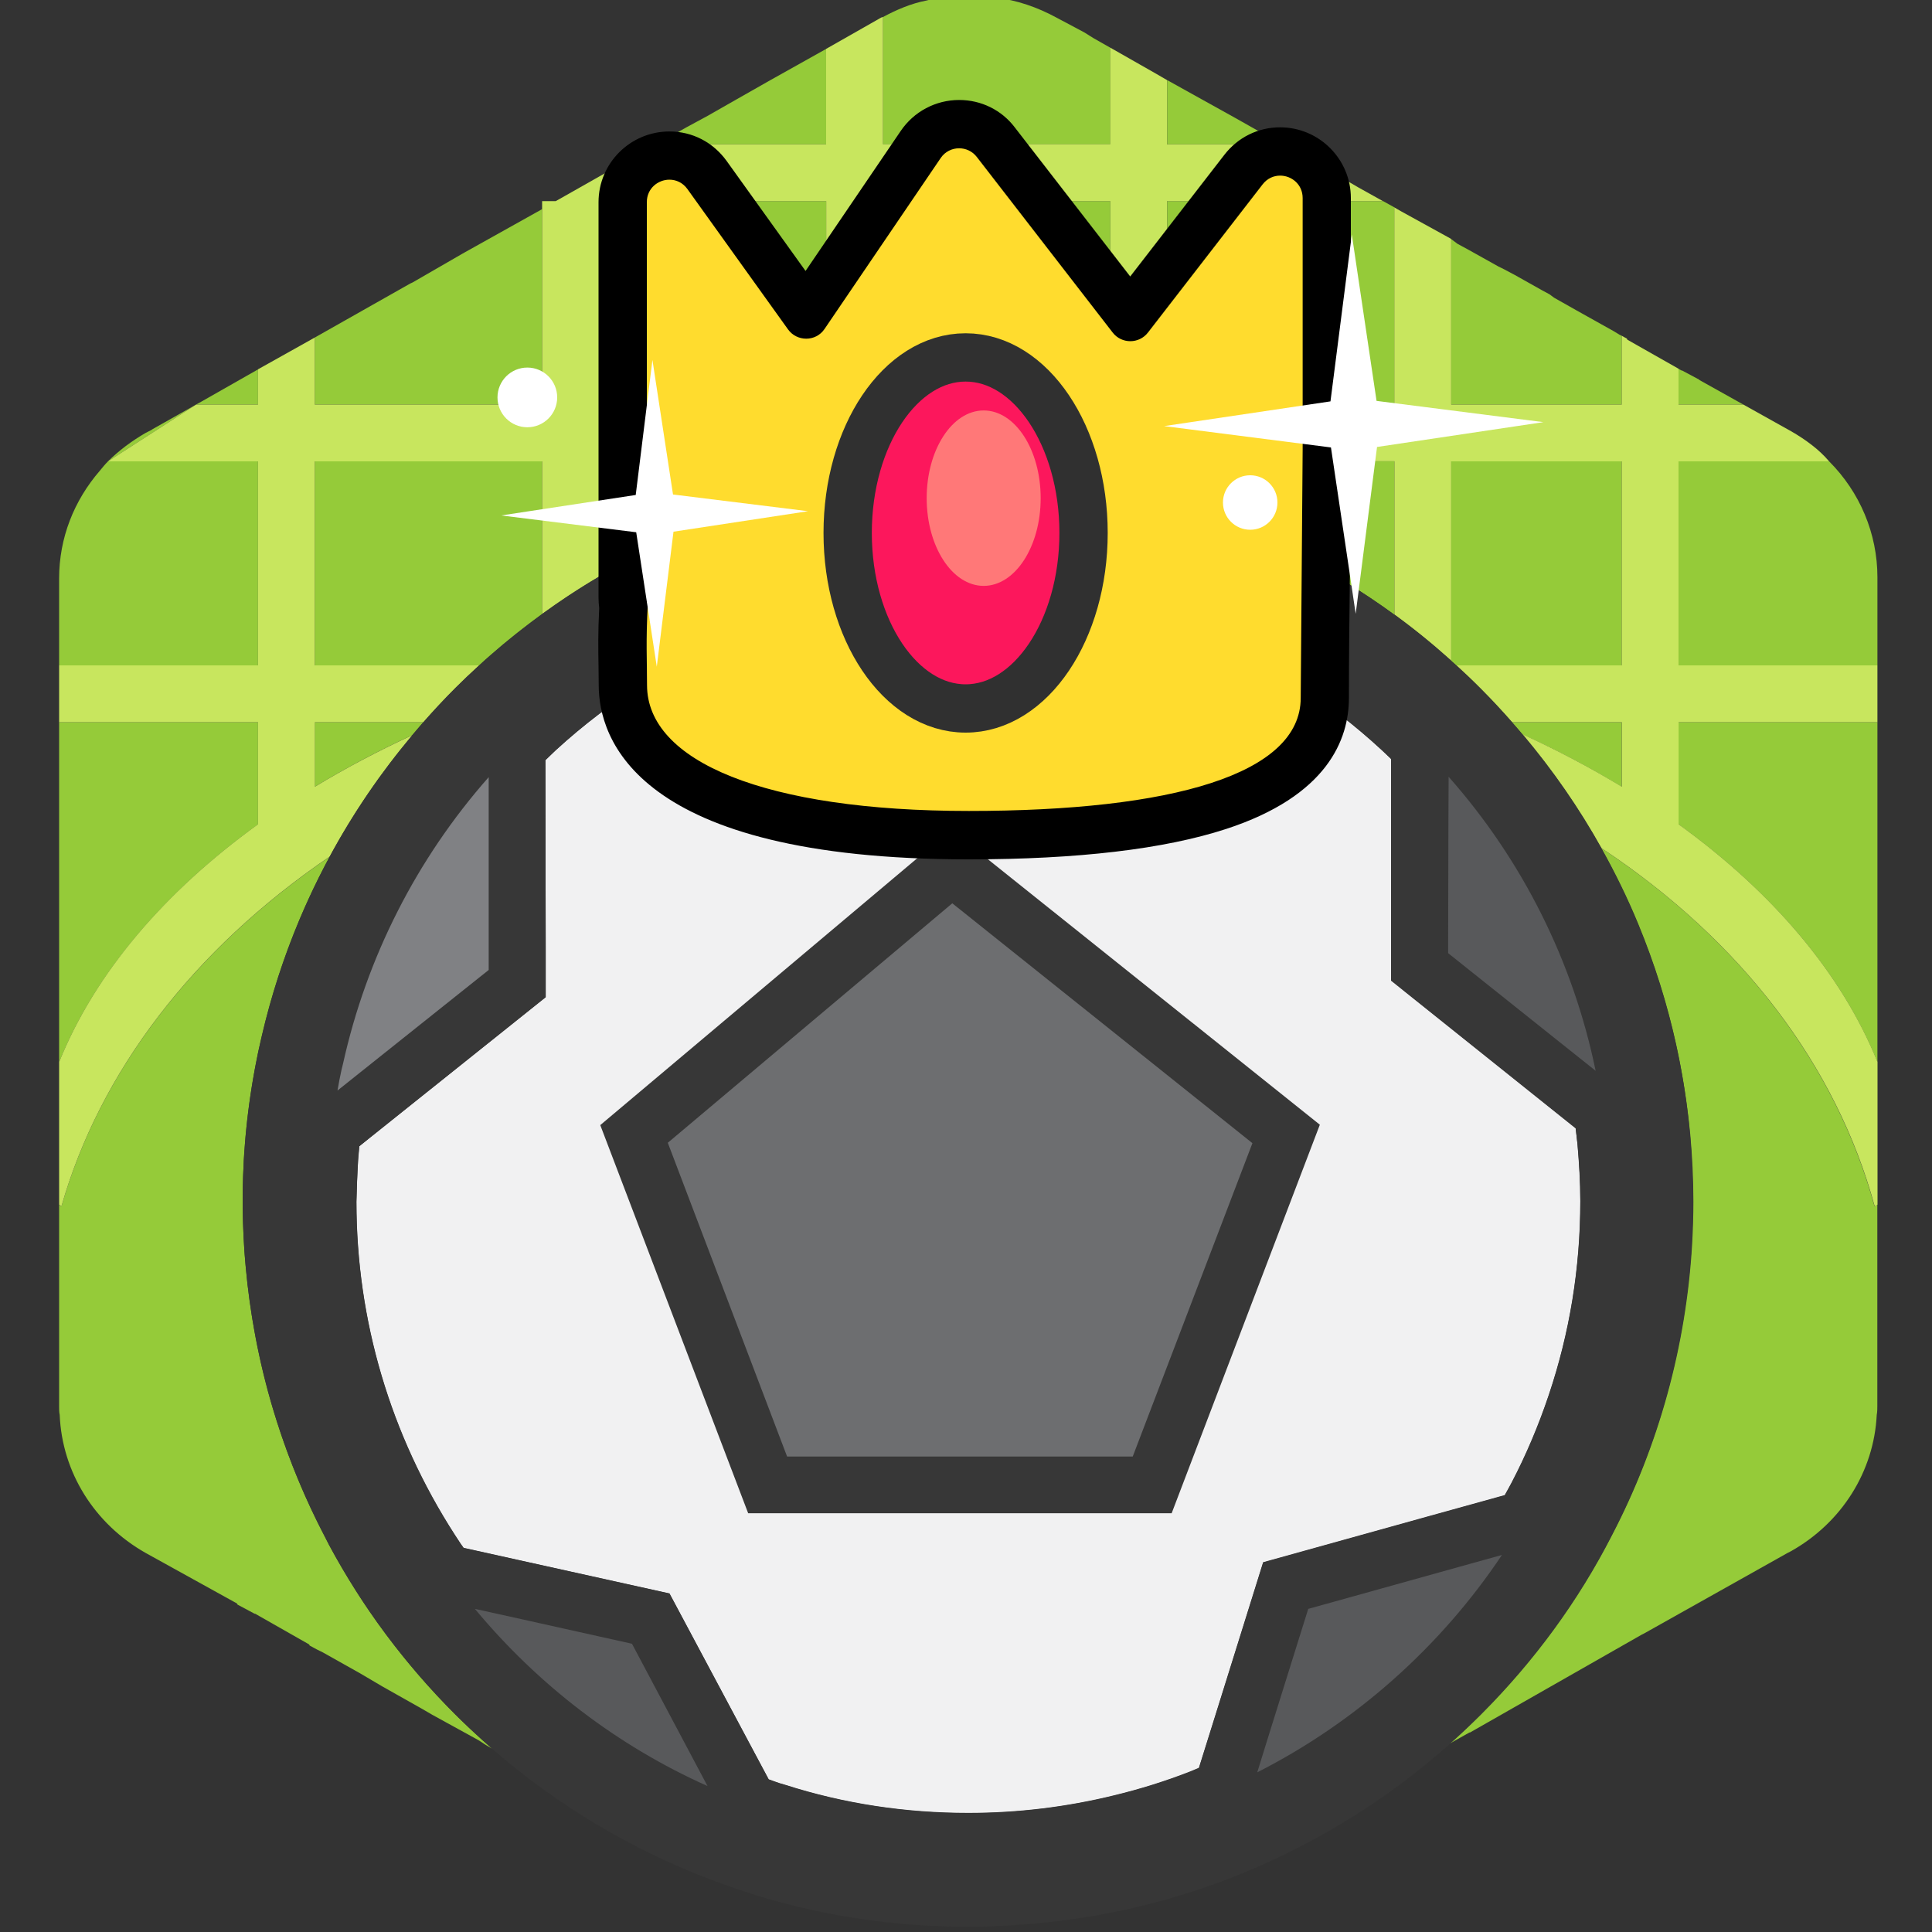 <svg baseProfile="tiny" xmlns="http://www.w3.org/2000/svg" viewBox="0 0 200 200"><rect x="0" y="0" width="200" height="200" fill="#333333" stroke="none"/><g fill="#95CB39"><path d="M168.47 35.18l-.06-.12-.53-.3.53.3zM91.41 20.82h23.53v21.06h-23.53zM112.24 3.35l-2.88-1.53c-1.94-1.06-4.12-1.82-6.29-2.06-.24-.06-.47-.12-.71-.12-.82-.06-1.59-.12-2.35-.12-.71 0-1.35.06-2.06.12l-.82.18c-.41.06-.82.12-1.24.24-1.54.29-3.07.94-4.48 1.7v13.18h23.53v-10l-1.76-1-.94-.59zM91.41 49.8c3.99-.47 8.04-.63 12.12-.45 3.85.16 7.66.61 11.41 1.36v-2.94h-23.53v2.03zM62 59.7c7.28-4.31 15.23-7.35 23.53-9v-2.94h-23.53v11.94zM76.24 10.29l-3 1.71-2.18 1.18-3.12 1.76h17.59v-9.88l-5.77 3.23zM175.88 39.29l-1.76-.94h-.06l-.3-.17v3.7h6.71l-4.53-2.53zM167.88 34.76l-.23-.11-.59-.36-3.88-2.17-2.3-1.3-.47-.35-.76-.41-2.83-1.59-1.11-.59-.59-.29-3.06-1.71-1.18-.64-.64-.48v17.12h17.64zM32.59 68.88h17c.39-.36.78-.72 1.18-1.06 1.72-1.51 3.51-2.92 5.35-4.26v-15.8h-23.53v21.12zM127.82 12.18l-7-3.89v6.65h11.89zM180.47 41.88l4.94 2.76c.76.44 1.49.91 2.15 1.43-.66-.51-1.38-.99-2.15-1.43l-4.94-2.76zM143.18 20.82h-22.36v21.06h23.53v-20.41zM167.88 81.45v-6.68h-11.35c.37.42.73.83 1.09 1.26 3.62 1.65 7.05 3.47 10.26 5.42zM120.82 52.14c3.98 1.13 7.87 2.58 11.65 4.39l.94.47c3.84 1.9 7.49 4.12 10.94 6.63v-15.87h-23.53v4.38zM62 20.82h23.53v21.06h-23.53zM173.76 85.33c9.69 7 16.86 15.38 20.59 24.61v-35.18h-20.59v10.57zM165.78 87.8c1.41 2.53 2.7 5.14 3.81 7.84 3.35 8.12 5.24 16.65 5.59 25.41.82 18.71-5.29 36.88-17.18 51.24-1.47 1.76-3.06 3.53-4.71 5.18-1.04 1.04-2.11 2.05-3.21 3.02l2.03-1.14h.06l17.76-10.12.24-.12 14.88-8.35.35-.18c5.24-2.94 8.59-8.24 8.88-14.12.06-.29.06-.65.06-.94v-20.82l-.29.18c-3.99-14.61-13.8-27.5-28.27-37.08zM15.82 44.41l-.18.12-.24.12-.35.18c-1.41.82-2.76 1.82-3.88 2.94l9.12-5.88-4.47 2.52zM189.35 47.76c-.53-.62-1.13-1.18-1.79-1.69.66.52 1.26 1.08 1.79 1.69h-15.59v21.12h20.59v-9.12c0-4.52-1.82-8.82-5-12zM43.81 74.76h-11.22v6.68c3.16-1.91 6.52-3.7 10.07-5.33.38-.45.76-.9 1.15-1.35zM26.71 38.24l-5.89 3.35-.53.29h6.42zM34.06 159.94l-.41-.82c-8.06-15.41-10.53-33.35-6.88-50.41l.41-1.76c1.51-6.41 3.85-12.54 6.95-18.27-14.19 9.66-23.82 22.36-27.77 36.21l-.24-.18v-14.76c3.73-9.22 10.9-17.61 20.59-24.61v-10.58h-20.59v-5.88h20.59v-21.12h-15.53c-.29.29-.59.65-.82.94-2.71 3.12-4.24 7-4.24 11.18v85.76c0 .29 0 .53.06.82.24 5.94 3.59 11.29 8.88 14.29l9.47 5.24.06.12 1.76.94h.06l5.59 3.18.06.12.76.41.59.29 3.88 2.18 2.29 1.35 4.06 2.29 1.12.65 4.82 2.65.71.47.66.38c-1.31-1.14-2.6-2.32-3.84-3.56-5.17-5.17-9.58-11.05-13.05-17.52zM167.88 68.88v-21.12h-17.65v20.64l.54.48h17.11zM47.82 26.29l-5.11 2.95-.24.11-9.88 5.59v6.94h23.53v-20.23l-8 4.47z"/></g><path fill="#C8E65E" d="M194.35 74.76v-5.88h-20.59v-21.12h15.59c-.53-.62-1.13-1.18-1.79-1.69-.66-.51-1.38-.99-2.15-1.43l-4.94-2.76h-6.71v-3.71l-5.29-3-.06-.12-.53-.29v7.12h-17.65v-17.12l-.06-.06-5.12-2.82-.71-.41v20.41h-23.53v-21.06h22.35l-2.53-1.41-1.41-.82-2.35-1.35-1.24-.65-2.94-1.65h-11.88v-6.65l-1.12-.65-4.76-2.71v10h-23.52v-13.17l-.15.04-.15.08-1.65.94-3.94 2.24v9.88h-17.58l-5.94 3.35-3.53 2-.94.53h-1.41v21.06h-23.53v-6.94l-5.88 3.29v3.65h-6.41l-9.12 5.88h15.53v21.12h-20.59v5.88h20.59v10.57c-9.69 7-16.86 15.38-20.59 24.61v14.76l.24.18c3.95-13.85 13.58-26.56 27.77-36.21 2.4-4.45 5.26-8.65 8.54-12.56-3.55 1.64-6.92 3.42-10.07 5.33v-6.68h11.22c1.06-1.21 2.16-2.39 3.3-3.53.8-.8 1.63-1.59 2.47-2.35h-17v-21.12h23.53v15.8c1.9-1.38 3.87-2.67 5.88-3.86v-11.94h23.53v2.94c1.94-.38 3.91-.68 5.88-.91v-2.03h23.53v2.94c1.98.39 3.94.88 5.88 1.43v-4.38h23.53v15.86c2.04 1.48 4 3.08 5.88 4.77v-20.62h17.65v21.12h-17.1c.85.78 1.7 1.58 2.52 2.41 1.13 1.13 2.2 2.29 3.24 3.47h11.35v6.68c-3.22-1.95-6.64-3.76-10.26-5.42 3.11 3.68 5.83 7.61 8.16 11.78 14.47 9.58 24.29 22.47 28.28 37.08l.29-.18v-14.76c-3.73-9.22-10.9-17.61-20.59-24.61v-10.57h20.58zm-132.35-32.88v-21.06h23.53v21.06h-23.53zm29.41 0v-21.06h23.53v21.06h-23.53z"/><path fill="#F1F1F2" d="M144 78.57c-.33-.32-.66-.64-1-.95-5.44-5.03-11.69-9.03-18.47-11.81-.61-.25-1.23-.48-1.85-.72l-22.61 8.79-13.02-6.52-1.17-.59-4.37-2.19-.84-.42c-.53.18-1.06.34-1.59.53l-.75.25c-.38.14-.75.3-1.13.45-7.25 2.86-13.89 6.98-19.67 12.28-.37.34-.71.69-1.07 1.03l.01 4.48.01 6.44v2.4l.01 5.9v5.32l-18.22 14.56-1.08.87c-.05.5-.11 1-.13 1.51-.08 1.41-.13 2.79-.17 4.24 0 12.32 3.54 24.17 10.19 34.49l.64.95.28.39 21.31 4.72 10.27 19.25 1.13.4.58.17c6.12 1.96 12.47 2.91 18.96 2.91 5.11 0 10.17-.62 15.09-1.82 2.69-.66 5.35-1.48 7.95-2.5.28-.11.56-.23.83-.35l2.09-6.68 4.56-14.6 17.04-4.74 7.97-2.21c.23-.43.48-.85.7-1.28 1.54-2.94 2.81-5.98 3.85-9.07 2.16-6.42 3.27-13.12 3.27-20.1 0-1.99-.12-3.95-.29-5.86-.06-.57-.13-1.12-.2-1.68l-19.11-15.29v-22.95z"/><g fill="#373737"><path d="M150.87 69.01c-6.44-5.95-13.81-10.64-21.92-14.01-2.7-1.12-5.45-2.06-8.24-2.85-4.6-1.3-9.31-2.16-14.1-2.56l-1.66-.12c-1.57-.1-3.15-.17-4.74-.16-1.17-.01-2.33.02-3.49.08l-.72.04c-2.52.13-5.04.39-7.53.78-4.21.66-8.37 1.68-12.42 3.05l-1 .33c-3.95 1.4-7.72 3.13-11.34 5.13-1.76.98-3.49 2.02-5.17 3.15-3.17 2.13-6.19 4.5-9.03 7.11-3.02 2.75-5.76 5.73-8.25 8.89-1.24 1.56-2.42 3.15-3.51 4.8-4.71 7.03-8.17 14.81-10.27 23-.58 2.26-1.06 4.57-1.43 6.89-.36 2.24-.62 4.51-.77 6.8-.04.52-.06 1.05-.08 1.58-.06 1.13-.08 2.28-.08 3.41 0 1.61.06 3.22.16 4.83.04.59.08 1.17.14 1.77.45 5.08 1.39 10.08 2.84 14.92 1.87 6.24 4.54 12.23 8 17.83l.95 1.53c9.48 14.64 23.91 25.58 40.51 30.78l.87.29c7.03 2.12 14.3 3.16 21.63 3.16 1.75 0 3.49-.08 5.23-.2 7.57-.52 15-2.14 22.1-4.91 9.74-3.83 18.38-9.49 25.79-16.89 5.49-5.49 10.06-11.73 13.52-18.51 4.86-9.31 7.69-19.62 8.31-30.16.08-1.47.13-2.93.13-4.41 0-2.33-.12-4.7-.33-6.99-1.77-18.56-10.3-35.74-24.1-48.38zm12.43 49.45c.16 1.92.29 3.87.29 5.86 0 6.96-1.11 13.67-3.27 20.1-1.04 3.09-2.31 6.12-3.85 9.07-.22.43-.47.85-.7 1.28l-7.97 2.21-17.04 4.74-4.56 14.6-2.09 6.68-.83.35c-2.6 1.02-5.25 1.85-7.95 2.5-4.93 1.21-9.98 1.82-15.09 1.82-6.49 0-12.85-.95-18.96-2.91l-.58-.17c-.38-.13-.76-.26-1.13-.4l-10.27-19.24-21.31-4.72-.28-.39-.62-.96c-6.65-10.32-10.19-22.17-10.19-34.49.04-1.46.08-2.83.17-4.24l.13-1.51 1.08-.87 18.21-14.56v-5.31l-.01-5.9v-2.4l-.01-6.44-.01-4.48c.35-.34.71-.69 1.07-1.03 5.78-5.3 12.42-9.42 19.67-12.28.37-.15.75-.31 1.13-.45l.75-.25c.53-.19 1.06-.35 1.59-.53l.84.42 4.37 2.19 1.17.59 13.02 6.52 22.61-8.79c.62.23 1.24.46 1.85.72 6.77 2.79 13.02 6.78 18.47 11.81l1 .95v22.92l19.11 15.29c.06.58.14 1.14.19 1.7zM62.14 116.47l15.31 40.18h43.84l15.34-40.22-38.18-30.53-36.31 30.57z"/></g><path fill="#6D6E70" d="M98.58 93.51l-29.45 24.79 12.35 32.48h35.78l12.39-32.44z"/><g fill="#808184"><path d="M35.36 110.72c-.16.72-.3 1.44-.42 2.17l3.66-2.92 9.28-7.4 2.71-2.16v-19.96c-7.47 8.46-12.64 18.67-15.07 29.62l-.16.65zM102.08 58.1c-.61-.01-1.22-.03-1.84-.03-1.36 0-2.69.05-4.03.13-3.27.2-6.49.66-9.67 1.35l-.68.14-.79.17.29.15.49.25 3.51 1.74 2.05 1.02.42.21 8.59 4.26 13.05-5.08 4.79-1.87c-5.25-1.52-10.66-2.3-16.18-2.44z"/></g><g fill="#58595B"><path d="M149.94 85.09l-.03 13.58 11.47 9.15 3.8 3.03c-2.33-11.31-7.57-21.79-15.22-30.44l-.02 4.68zM49.16 166.55c6.53 7.86 14.76 14.18 24.08 18.34l-2.34-4.41-5.48-10.32-11.46-2.55-4.8-1.06zM138.24 165.77l-2.81.78-.74 2.36-3.3 10.56-1.24 4c10.15-5.15 18.97-12.98 25.33-22.5l-4.5 1.25-12.74 3.55z"/></g><path fill="#FFDC2E" d="M100.29 86.45c-22.42 0-35.81-5.81-35.81-15.53 0-.69-.01-1.34-.02-2-.03-1.73-.05-3.52.08-6.13-.06-.31-.08-.61-.08-.91v-40.96c0-2.7 2.13-4.82 4.84-4.82 1.55 0 2.97.73 3.89 2.01l10.26 14.31 11.87-17.46c.89-1.32 2.38-2.11 3.98-2.11 1.51 0 2.9.69 3.81 1.88l13.91 17.97 11.72-15.15c.92-1.19 2.3-1.87 3.78-1.87 2.71 0 4.83 2.12 4.83 4.82v26.03c0 4.33-.05 8.68-.1 12.89-.05 4.19-.1 8.53-.1 12.82 0 11.74-20.05 14.21-36.86 14.21z"/><path d="M99.29 15.35c.68 0 1.37.3 1.83.9l14.06 18.17c.46.6 1.15.9 1.83.9s1.37-.3 1.83-.9l11.87-15.34c.48-.62 1.15-.9 1.81-.9 1.18 0 2.33.9 2.33 2.32v26.03l-.2 25.71c0 7.91-13.3 11.71-34.36 11.71s-33.31-5.12-33.31-13.03c0-2.56-.13-4.6.08-8.33-.06-.22-.1-.46-.1-.7v-40.97c0-1.42 1.16-2.32 2.34-2.32.68 0 1.38.3 1.86.97l10.41 14.52c.46.65 1.18.97 1.89.97.73 0 1.45-.34 1.9-1.01l12.02-17.69c.45-.67 1.18-1.01 1.91-1.01m0-5c-2.43 0-4.69 1.2-6.05 3.21l-9.85 14.49-8.17-11.39c-1.4-1.94-3.55-3.05-5.92-3.05-4.05 0-7.34 3.28-7.34 7.32v40.97c0 .35.03.69.07 1.04-.13 2.54-.1 4.31-.07 6.03.01.65.02 1.28.02 1.96 0 5.42 3.73 18.03 38.31 18.03 11.28 0 20.23-1.06 26.62-3.14 10.52-3.43 12.73-9.28 12.73-13.58 0-4.27.05-8.6.1-12.79.05-4.22.1-8.58.1-12.92v-26.03c0-4.04-3.29-7.32-7.33-7.32-2.26 0-4.36 1.03-5.76 2.84l-9.75 12.6-11.94-15.42c-1.37-1.81-3.48-2.85-5.77-2.85z"/><ellipse fill="#FC175C" stroke="#303030" stroke-width="5" stroke-miterlimit="10" cx="99.96" cy="55.17" rx="12.21" ry="18.17"/><path fill="#fff" d="M137.73 41.55l2.21-17.27 2.56 17.22 17.27 2.2-17.22 2.57-2.21 17.27-2.56-17.22-17.27-2.21zM69.67 51.19l13.98 1.73-13.93 2.12-1.73 13.98-2.13-13.92-13.98-1.74 13.93-2.12 1.73-13.98z"/><circle fill="#fff" cx="129.42" cy="52.02" r="2.82"/><circle fill="#fff" cx="54.59" cy="41.14" r="3.09"/><ellipse fill="#FF7878" cx="101.83" cy="51.57" rx="5.9" ry="9.08"/></svg>